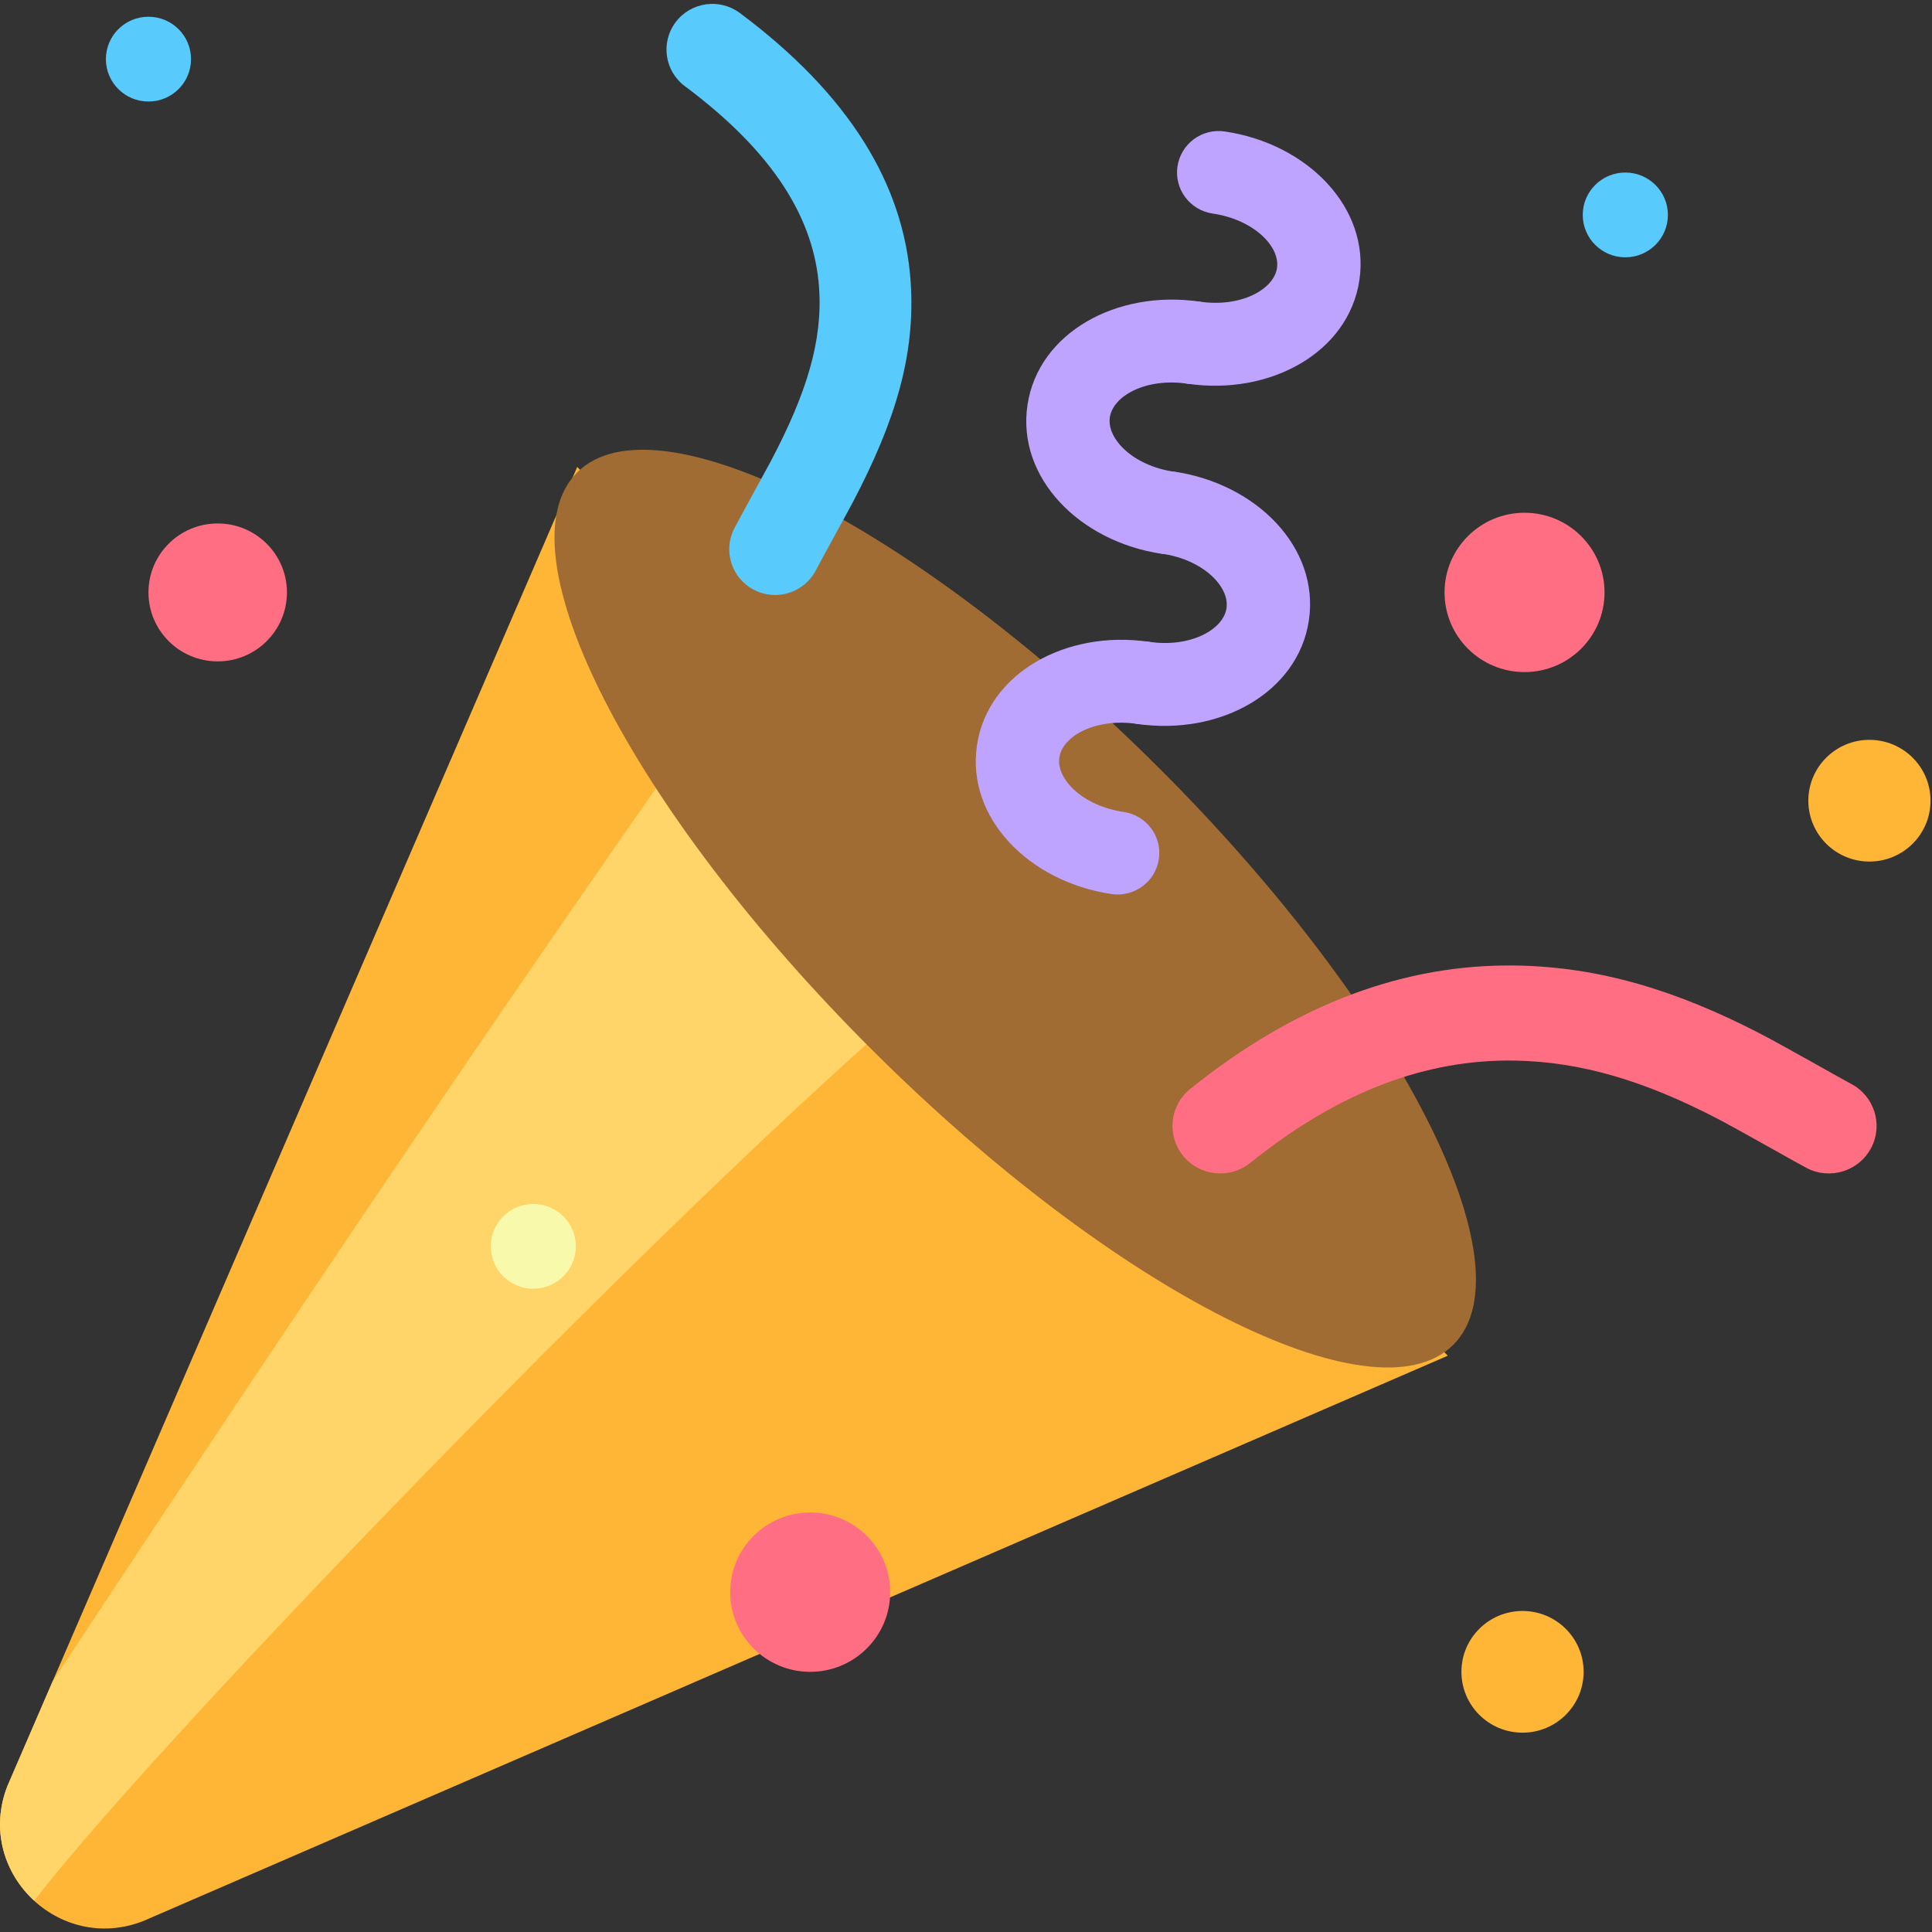 <svg xmlns="http://www.w3.org/2000/svg" xmlns:xlink="http://www.w3.org/1999/xlink" width="128" height="128" version="1.1" viewBox="0 0 128 128"><rect x="0" y="0" width="128" height="128" fill="#333333" stroke="none"/><title>Group 47</title><desc>Created with Sketch.</desc><g id="Page-1" fill="none" fill-rule="evenodd" stroke="none" stroke-width="1"><g id="Group-47"><path id="Fill-1" fill="#FFB636" d="M38.242,30.936 L0.487,118.339 C-1.705,123.967 3.892,129.493 9.523,127.261 L95.919,89.819"/><path id="Fill-3" fill="#FFD469" d="M2.267,125.928 C11.278,114.184 54.295,69.909 67.544,60.851 L49.985,42.925 C34.325,65.071 19.183,87.576 4.259,110.22 C4.001,110.611 3.745,111.002 3.487,111.393 L0.487,118.339 C-0.647,121.25 0.306,124.131 2.267,125.928"/><path id="Fill-5" fill="#A06C33" d="M76.701,50.796 C92.728,66.759 101.494,83.908 96.28,89.101 C91.067,94.293 73.848,85.563 57.821,69.6 C41.794,53.638 33.028,36.488 38.242,31.296 C43.455,26.103 60.674,34.834 76.701,50.796"/><path id="Fill-7" fill="#FF6E83" d="M19.01,39.249 C19.01,41.772 16.957,43.818 14.423,43.818 C11.89,43.818 9.836,41.772 9.836,39.249 C9.836,36.726 11.89,34.681 14.423,34.681 C16.957,34.681 19.01,36.726 19.01,39.249"/><path id="Fill-9" fill="#F8F9AA" d="M38.151,82.574 C38.151,84.125 36.888,85.383 35.33,85.383 C33.772,85.383 32.51,84.125 32.51,82.574 C32.51,81.022 33.772,79.765 35.33,79.765 C36.888,79.765 38.151,81.022 38.151,82.574"/><path id="Fill-11" fill="#FFB636" d="M127.902,53.048 C127.902,55.275 126.09,57.08 123.854,57.08 C121.619,57.08 119.807,55.275 119.807,53.048 C119.807,50.822 121.619,49.017 123.854,49.017 C126.09,49.017 127.902,50.822 127.902,53.048"/><path id="Fill-13" fill="#FFB636" d="M104.919,110.763 C104.919,112.989 103.107,114.794 100.871,114.794 C98.636,114.794 96.823,112.989 96.823,110.763 C96.823,108.536 98.636,106.731 100.871,106.731 C103.107,106.731 104.919,108.536 104.919,110.763"/><path id="Fill-15" fill="#59CAFC" d="M110.503,14.239 C110.503,15.791 109.24,17.048 107.682,17.048 C106.125,17.048 104.861,15.791 104.861,14.239 C104.861,12.688 106.125,11.43 107.682,11.43 C109.24,11.43 110.503,12.688 110.503,14.239"/><path id="Fill-17" fill="#59CAFC" d="M12.656,3.918 C12.656,5.469 11.394,6.727 9.836,6.727 C8.278,6.727 7.015,5.469 7.015,3.918 C7.015,2.366 8.278,1.109 9.836,1.109 C11.394,1.109 12.656,2.366 12.656,3.918"/><path id="Fill-19" fill="#FF6E83" d="M106.304,39.249 C106.304,42.164 103.931,44.527 101.004,44.527 C98.077,44.527 95.705,42.164 95.705,39.249 C95.705,36.334 98.077,33.971 101.004,33.971 C103.931,33.971 106.304,36.334 106.304,39.249"/><path id="Fill-21" fill="#FF6E83" d="M58.978,105.485 C58.978,108.4 56.605,110.763 53.679,110.763 C50.752,110.763 48.379,108.4 48.379,105.485 C48.379,102.57 50.752,100.207 53.679,100.207 C56.605,100.207 58.978,102.57 58.978,105.485"/><path id="Stroke-23" fill="#BEA4FF" fill-rule="nonzero" d="M80.337,14.147 C83.07,14.549 84.816,16.332 84.604,17.757 C84.392,19.183 82.204,20.386 79.47,19.984 C77.963,19.762 76.561,20.799 76.338,22.3 C76.115,23.802 77.156,25.199 78.664,25.421 C84.138,26.226 89.35,23.362 90.063,18.561 C90.776,13.761 86.618,9.516 81.144,8.71 C79.636,8.488 78.234,9.525 78.011,11.027 C77.788,12.528 78.83,13.925 80.337,14.147 Z"/><path id="Stroke-25" fill="#BEA4FF" fill-rule="nonzero" d="M77.797,31.257 C75.064,30.855 73.318,29.073 73.53,27.647 C73.742,26.221 75.93,25.018 78.664,25.42 C80.171,25.642 81.574,24.605 81.796,23.104 C82.019,21.602 80.978,20.206 79.47,19.984 C73.996,19.178 68.784,22.042 68.071,26.843 C67.359,31.643 71.516,35.888 76.99,36.694 C78.498,36.916 79.9,35.879 80.123,34.378 C80.346,32.876 79.305,31.479 77.797,31.257 Z"/><path id="Stroke-27" fill="#BEA4FF" fill-rule="nonzero" d="M76.992,36.685 C79.724,37.087 81.47,38.869 81.259,40.295 C81.047,41.721 78.858,42.924 76.125,42.522 C74.618,42.3 73.215,43.337 72.992,44.838 C72.769,46.34 73.811,47.736 75.318,47.958 C80.792,48.764 86.005,45.9 86.717,41.099 C87.43,36.299 83.272,32.054 77.798,31.248 C76.291,31.026 74.888,32.063 74.666,33.564 C74.443,35.066 75.484,36.463 76.992,36.685 Z"/><path id="Stroke-29" fill="#BEA4FF" fill-rule="nonzero" d="M74.452,53.795 C71.719,53.393 69.973,51.61 70.184,50.185 C70.396,48.759 72.585,47.556 75.318,47.958 C76.826,48.18 78.228,47.143 78.451,45.642 C78.674,44.14 77.632,42.743 76.125,42.522 C70.651,41.716 65.438,44.58 64.726,49.381 C64.013,54.181 68.171,58.426 73.645,59.232 C75.152,59.454 76.555,58.417 76.777,56.915 C77,55.414 75.959,54.017 74.452,53.795 Z"/><path id="Stroke-31" fill="#FF6E83" fill-rule="nonzero" d="M82.829,77.045 C88.805,72.24 94.578,70.18 100.319,70.266 C104.786,70.334 109,71.647 113.655,74.047 C115.041,74.761 119.087,77.07 119.715,77.393 C121.266,78.191 123.174,77.585 123.976,76.04 C124.777,74.494 124.169,72.594 122.617,71.796 C122.152,71.557 118.109,69.25 116.563,68.453 C111.112,65.642 106.008,64.052 100.414,63.968 C93.168,63.858 85.962,66.43 78.856,72.144 C77.497,73.237 77.285,75.22 78.382,76.573 C79.479,77.927 81.47,78.138 82.829,77.045 Z"/><path id="Stroke-33" fill="#59CAFC" fill-rule="nonzero" d="M54.061,37.768 C54.383,37.14 56.054,34.124 56.499,33.278 C59.304,27.942 60.675,23.504 60.33,18.625 C59.876,12.206 56.254,6.26 49.018,0.862 C47.674,-0.14 45.769,0.132 44.762,1.47 C43.756,2.809 44.03,4.706 45.373,5.708 C51.27,10.107 53.943,14.496 54.265,19.051 C54.514,22.568 53.442,26.039 51.113,30.47 C50.716,31.225 49.024,34.279 48.646,35.016 C47.883,36.505 48.477,38.329 49.972,39.089 C51.467,39.849 53.298,39.258 54.061,37.768 Z"/></g></g></svg>